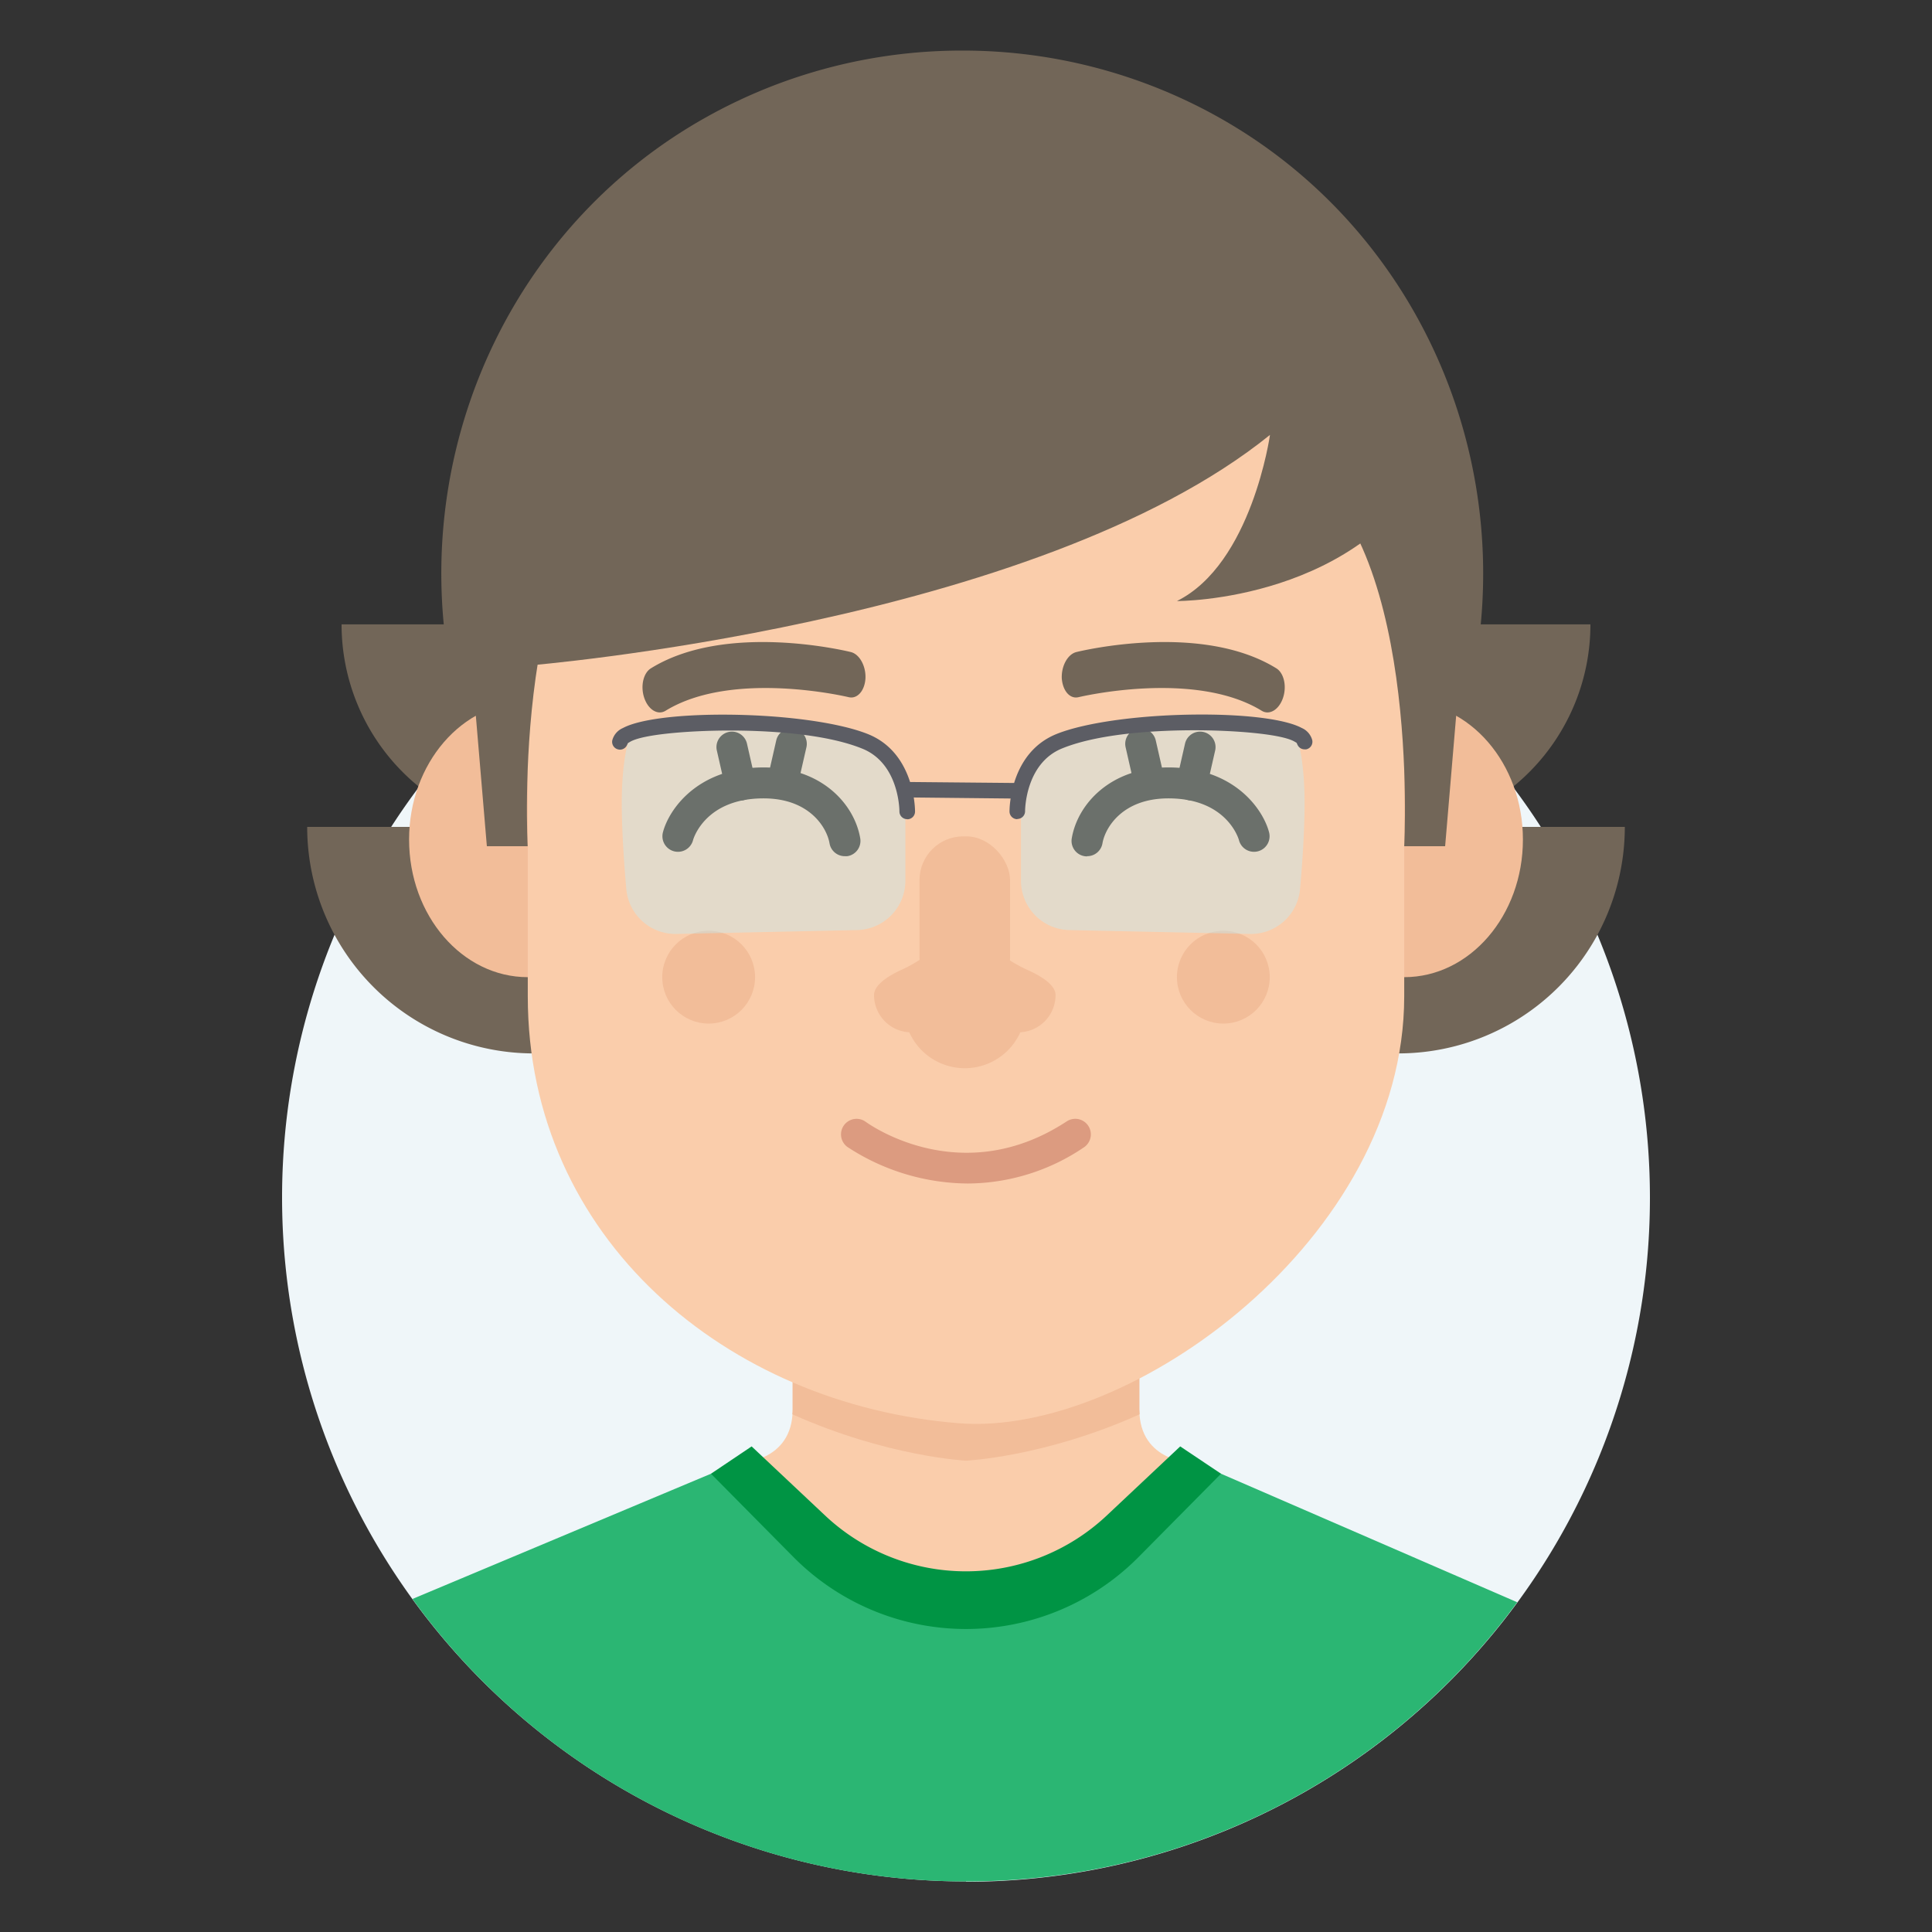 <svg id="Layer_1" data-name="Layer 1" xmlns="http://www.w3.org/2000/svg" viewBox="0 0 500 500"><rect x="0" y="0" width="500" height="500" fill="#333333" stroke="none"/><defs><style>.cls-1{fill:#eff6f9;}.cls-2{fill:#facdab;}.cls-3{fill:#f2bd99;}.cls-4{fill:#2bb673;}.cls-5{fill:#009444;}.cls-6{fill:#726658;}.cls-7{fill:#dc9b80;}.cls-8{fill:#3c2415;}.cls-9{opacity:0.37;}.cls-10{fill:#bbf2ff;}.cls-11{fill:#5c5d64;}</style></defs><title>Tawk_Avatar-Female</title><path class="cls-1" d="M250,486.91A177,177,0,1,1,427,310a177,177,0,0,1-177,177"/><path class="cls-2" d="M294.86,364.76v-32l-44.86,32-44.86-32v32c0,13.86-14.11,13.86-14.11,13.86l59,58.72,59-58.72S294.86,378.62,294.86,364.76Z"/><path class="cls-3" d="M294.86,332.75l-44.86,32-44.86-32v32c0,.45,0,.85-.08,1.27,24.59,11,44.94,12,44.94,12s20.35-.93,44.94-12c0-.42-.08-.82-.08-1.27Z"/><path class="cls-4" d="M250,486.91a176.7,176.7,0,0,0,142.66-72.25L316,381.4h-7.14l-19.05,21.52a53.21,53.21,0,0,1-79.68,0l-19-21.52H184l-77.25,32.41A176.71,176.71,0,0,0,250,486.91"/><path class="cls-5" d="M305.44,374.33l-19,17.87a53.2,53.2,0,0,1-72.92,0l-19-17.87L184,381.4,205.38,403a62.86,62.86,0,0,0,89.24,0L316,381.4Z"/><path class="cls-6" d="M88.4,161.59H411.6a0,0,0,0,1,0,0v0a54.1,54.1,0,0,1-54.1,54.1h-215a54.1,54.1,0,0,1-54.1-54.1v0A0,0,0,0,1,88.4,161.59Z"/><path class="cls-6" d="M79.5,214h341a0,0,0,0,1,0,0v0a58.62,58.62,0,0,1-58.62,58.62H138.12A58.62,58.62,0,0,1,79.5,214v0A0,0,0,0,1,79.5,214Z"/><path class="cls-6" d="M379.83,198.59H118.23l-2.81-32C108.1,111.64,134.51,57.2,183,30.2A135.32,135.32,0,0,1,249,13.09h0A135.35,135.35,0,0,1,315.11,30.2c48.44,27,74.84,81.44,67.53,136.41Z"/><ellipse class="cls-3" cx="136.59" cy="217.27" rx="30.72" ry="35.62"/><ellipse class="cls-3" cx="363.41" cy="217.27" rx="30.72" ry="35.62"/><path class="cls-2" d="M136.59,111.76V257.85c0,62.63,51.53,105.75,111.64,110.49,44.48,3.5,115.18-47.86,115.18-110.49V111.76Z"/><path class="cls-7" d="M250.47,306.29a57.46,57.46,0,0,1-31.18-9.47,4,4,0,0,1,4.78-6.48c1.07.77,24.88,17.68,52-.13a4,4,0,1,1,4.42,6.74A54,54,0,0,1,250.47,306.29Z"/><path class="cls-6" d="M220.64,180.49a3.08,3.08,0,0,1-1-.06c-.29-.07-30-7.16-47.39,3.51-2,1.23-4.45-.24-5.5-3.27s-.28-6.49,1.71-7.71c19.41-12,50.42-4.53,51.73-4.21,2.25.55,3.94,3.61,3.79,6.83C223.81,178.29,222.42,180.26,220.64,180.49Z"/><path class="cls-6" d="M278.12,180.49a3.06,3.06,0,0,0,1-.06c.3-.07,30-7.16,47.4,3.51,2,1.23,4.45-.24,5.5-3.27s.28-6.49-1.71-7.71c-19.42-12-50.42-4.53-51.74-4.21-2.24.55-3.93,3.61-3.78,6.83C275,178.29,276.35,180.26,278.12,180.49Z"/><path class="cls-3" d="M273.18,257.52c0-2.57-3.59-4.9-7.56-6.63a36.32,36.32,0,0,1-12.66-9.8c-2.57-2.94-5-2.58-7.41.46a33.29,33.29,0,0,1-12.41,9.51c-3.7,1.71-6.94,4-6.94,6.46a9.65,9.65,0,0,0,9.12,9.63,15.75,15.75,0,0,0,28.74,0A9.65,9.65,0,0,0,273.18,257.52Z"/><rect class="cls-3" x="237.97" y="216.45" width="23.43" height="42.76" rx="11.31" ry="11.31"/><path class="cls-6" d="M136.59,172.25S268,161.59,328.67,112.55c0,0-4.7,33.37-24.08,43,0,0,48.5.31,67.25-38L343,70.92l-91.66-4.67L136.59,89.59l-10.28,29.66Z"/><path class="cls-8" d="M218.68,221.58a4,4,0,0,1-4-3.35c-.69-4-5.15-11.61-17.06-11.61-15.06,0-18.14,10.36-18.26,10.8a4,4,0,0,1-7.8-2c1.5-5.82,8.87-16.81,26.06-16.81,15,0,23.49,9.49,25,18.3a4,4,0,0,1-3.28,4.66A4.23,4.23,0,0,1,218.68,221.58Z"/><path class="cls-8" d="M191.65,207.16a4,4,0,0,1-3.9-3.11l-2.25-9.9a4,4,0,0,1,7.8-1.77l2.25,9.89a4,4,0,0,1-3,4.79A3.92,3.92,0,0,1,191.65,207.16Z"/><path class="cls-8" d="M202.53,206.4a3.92,3.92,0,0,1-.89-.1,4,4,0,0,1-3-4.79l2.25-9.89a4,4,0,0,1,7.81,1.78l-2.26,9.89A4,4,0,0,1,202.53,206.4Z"/><path class="cls-8" d="M281.32,221.58a4,4,0,0,0,4-3.35c.69-4,5.15-11.61,17.06-11.61,15.06,0,18.14,10.36,18.26,10.8a4,4,0,0,0,7.8-2c-1.5-5.82-8.87-16.81-26.06-16.81-15,0-23.49,9.49-25,18.3a4,4,0,0,0,4,4.72Z"/><path class="cls-8" d="M308.35,207.16a4,4,0,0,0,3.9-3.11l2.25-9.9a4,4,0,0,0-7.8-1.77l-2.25,9.89a4,4,0,0,0,3,4.79A3.92,3.92,0,0,0,308.35,207.16Z"/><path class="cls-8" d="M297.47,206.4a3.92,3.92,0,0,0,.89-.1,4,4,0,0,0,3-4.79l-2.25-9.89a4,4,0,0,0-7.8,1.78l2.25,9.89A4,4,0,0,0,297.47,206.4Z"/><circle class="cls-3" cx="316.6" cy="252.89" r="12.01"/><circle class="cls-3" cx="183.4" cy="252.89" r="12.01"/><path class="cls-6" d="M122.32,175.47,126,219h10.56s-4.57-83.21,30.27-99.79H136.59Z"/><path class="cls-6" d="M377.68,175.47,374,219H363.41s4.57-83.21-30.27-99.79h30.27Z"/><g class="cls-9"><path class="cls-10" d="M163.32,189.82s-2.64,5.26-2.39,20.14c.12,6.86.63,14.2,1.16,20.12a12.75,12.75,0,0,0,13,11.62l46.73-1a12.78,12.78,0,0,0,12.49-12.78V203.78s-1.08-13.59-23.25-15.21S163.32,189.82,163.32,189.82Z"/></g><g class="cls-9"><path class="cls-10" d="M335.22,189.82s2.64,5.26,2.39,20.14c-.11,6.86-.63,14.2-1.16,20.12a12.75,12.75,0,0,1-13,11.62l-46.73-1a12.78,12.78,0,0,1-12.49-12.78V203.78s1.08-13.59,23.26-15.21S335.22,189.82,335.22,189.82Z"/></g><path class="cls-11" d="M234.77,212a2,2,0,0,1-2-2c0-.51-.13-12.39-9.56-16.23-10.05-4.1-25.8-4.71-34.29-4.71-10.07,0-22.45.91-25.87,2.93l-.53.31-.27.56a2,2,0,0,1-1.81,1.15,1.83,1.83,0,0,1-.4-.05,2,2,0,0,1-1.28-.85,2,2,0,0,1-.3-1.52,4.79,4.79,0,0,1,2.76-3.18c4-2.16,13.69-3.46,25.82-3.46,15.33,0,30.12,2,37.7,5.08,12,4.91,12.07,19.38,12.07,20a2,2,0,0,1-2,2Z"/><path class="cls-11" d="M263.26,212a2,2,0,0,1-2-2c0-.61.05-15.08,12.07-20,7.57-3.08,22.37-5.08,37.7-5.08,12.13,0,21.78,1.3,25.82,3.46a4.79,4.79,0,0,1,2.76,3.18,2,2,0,0,1-1.58,2.37,1.81,1.81,0,0,1-.4,0,2,2,0,0,1-1.82-1.14l-.26-.56-.54-.31c-3.41-2-15.8-2.93-25.86-2.93-8.49,0-24.24.61-34.3,4.71-9.56,3.9-9.56,16.11-9.56,16.23a2,2,0,0,1-.58,1.42,2,2,0,0,1-1.42.6Z"/><path class="cls-11" d="M235.55,206.38a2,2,0,0,1-2-2,1.93,1.93,0,0,1,1.87-2l27.85.26a2.06,2.06,0,0,1,1.42.6,2,2,0,0,1-1.44,3.43Z"/></svg>